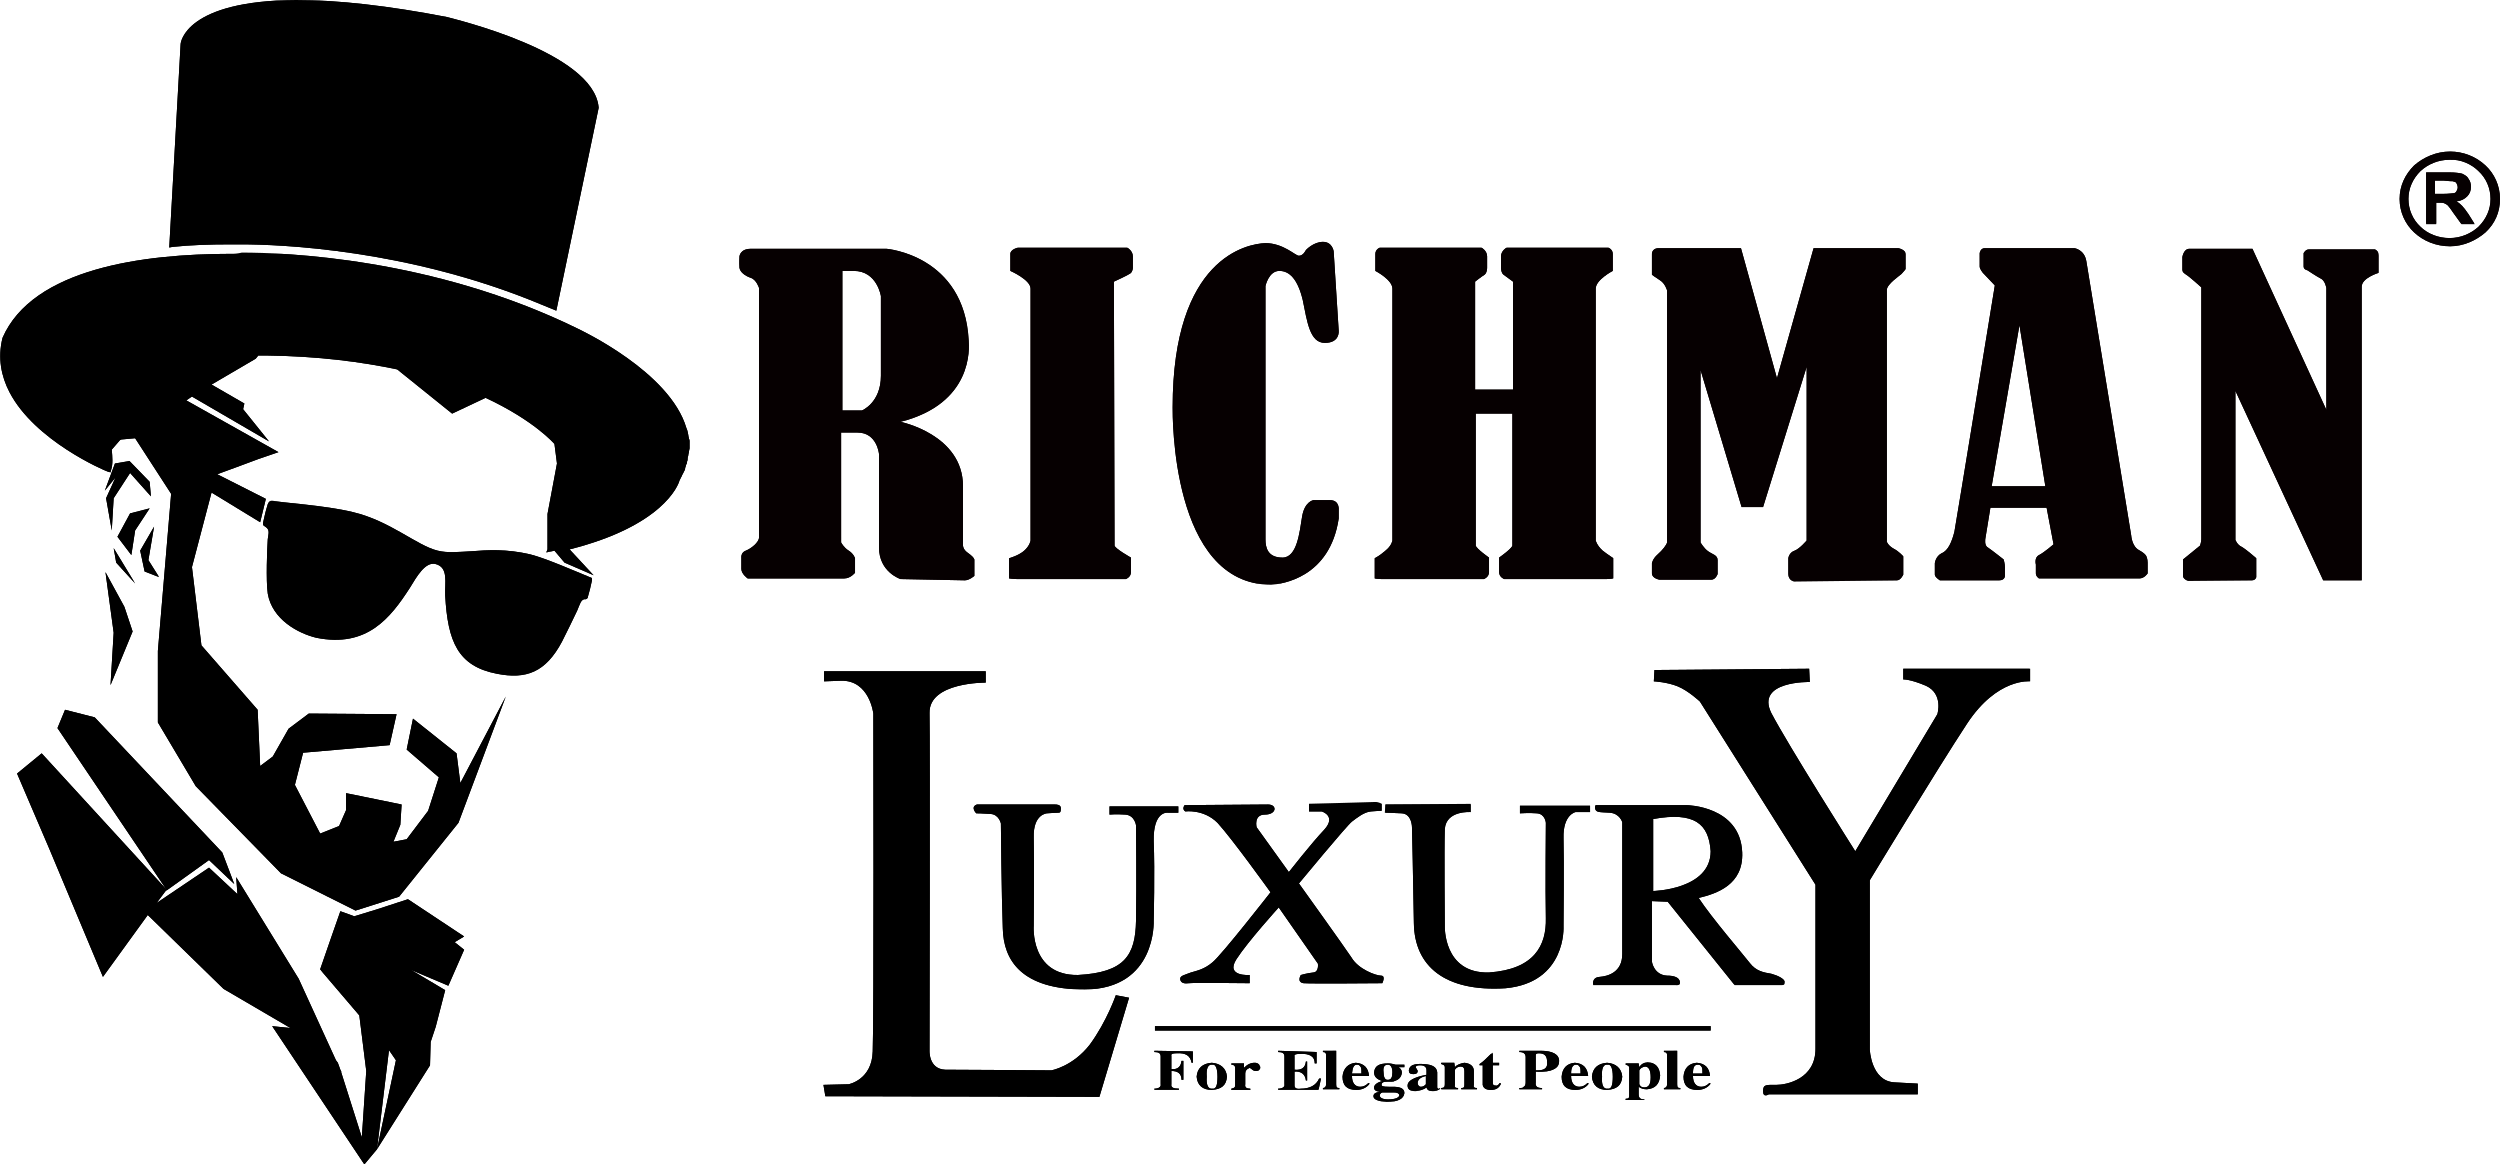 <?xml version="1.0" encoding="utf-8"?>
<!-- Generator: Adobe Illustrator 23.0.5, SVG Export Plug-In . SVG Version: 6.00 Build 0)  -->
<svg version="1.1" id="Layer_1" xmlns="http://www.w3.org/2000/svg" xmlns:xlink="http://www.w3.org/1999/xlink" x="0px" y="0px"
	 width="395.9px" height="184.4px" viewBox="0 0 395.9 184.4" style="enable-background:new 0 0 395.9 184.4;" xml:space="preserve"
	>
<style type="text/css">
	.st0{clip-path:url(#SVGID_26_);}
	.st1{clip-path:url(#SVGID_28_);}
	.st2{clip-path:url(#SVGID_30_);}
	.st3{clip-path:url(#SVGID_32_);}
	.st4{clip-path:url(#SVGID_34_);}
	.st5{clip-path:url(#SVGID_36_);}
	.st6{clip-path:url(#SVGID_38_);}
	.st7{clip-path:url(#SVGID_40_);}
	.st8{clip-path:url(#SVGID_42_);}
	.st9{clip-path:url(#SVGID_44_);}
	.st10{clip-path:url(#SVGID_46_);}
	.st11{clip-path:url(#SVGID_48_);}
	.st12{clip-path:url(#SVGID_50_);}
	.st13{clip-path:url(#SVGID_52_);}
	.st14{clip-path:url(#SVGID_54_);}
	.st15{clip-path:url(#SVGID_56_);}
	.st16{clip-path:url(#SVGID_58_);}
	.st17{clip-path:url(#SVGID_60_);}
	.st18{clip-path:url(#SVGID_62_);}
	.st19{clip-path:url(#SVGID_64_);}
	.st20{clip-path:url(#SVGID_66_);}
	.st21{clip-path:url(#SVGID_68_);}
	.st22{clip-path:url(#SVGID_70_);}
	.st23{fill:#060001;}
	.st24{clip-path:url(#SVGID_72_);fill:#060001;}
	.st25{clip-path:url(#SVGID_74_);fill:#060001;}
	.st26{clip-path:url(#SVGID_76_);fill:#060001;}
	.st27{clip-path:url(#SVGID_78_);fill:#060001;}
	.st28{clip-path:url(#SVGID_80_);fill:#060001;}
	.st29{clip-path:url(#SVGID_82_);fill:#060001;}
	.st30{clip-path:url(#SVGID_84_);fill:#060001;}
	.st31{clip-path:url(#SVGID_86_);fill:#060001;}
	.st32{clip-path:url(#SVGID_88_);fill:#060001;}
	.st33{clip-path:url(#SVGID_90_);}
	.st34{clip-path:url(#SVGID_92_);}
	.st35{clip-path:url(#SVGID_94_);}
	.st36{clip-path:url(#SVGID_96_);}
	.st37{clip-path:url(#SVGID_98_);}
	.st38{clip-path:url(#SVGID_100_);}
	.st39{clip-path:url(#SVGID_102_);}
	.st40{clip-path:url(#SVGID_104_);}
	.st41{clip-path:url(#SVGID_106_);}
</style>
<g>
	<g>
		<g>
			<g>
				<g>
					<g>
						<g>
							<g>
								<path id="SVGID_25_" d="M130.5,106.1v1.8l2.7-0.1c4.5-0.1,5.1,5.2,5.1,5.2s0.1,49.1-0.1,53.5c-0.1,4.5-3.8,5.2-3.8,5.2
									l-4,0.1l0.3,1.8l43.4,0.1l4.7-15.7l-2.1-0.4c0,0-1.4,4.1-4.1,7.8c-2.7,3.5-6.1,4.1-6.1,4.1s-14.1-0.1-16.8-0.1
									c-2.7-0.1-2.5-3.1-2.5-3.1s0.1-48.5,0-53.4s8.9-4.8,8.9-4.8v-1.8H130.5L130.5,106.1z"/>
							</g>
							<g>
								<g>
									<defs>
										<path id="SVGID_1_" d="M130.5,106.1v1.8l2.7-0.1c4.5-0.1,5.1,5.2,5.1,5.2s0.1,49.1-0.1,53.5c-0.1,4.5-3.8,5.2-3.8,5.2
											l-4,0.1l0.3,1.8l43.4,0.1l4.7-15.7l-2.1-0.4c0,0-1.4,4.1-4.1,7.8c-2.7,3.5-6.1,4.1-6.1,4.1s-14.1-0.1-16.8-0.1
											c-2.7-0.1-2.5-3.1-2.5-3.1s0.1-48.5,0-53.4s8.9-4.8,8.9-4.8v-1.8H130.5L130.5,106.1z"/>
									</defs>
									<clipPath id="SVGID_26_">
										<use xlink:href="#SVGID_1_"  style="overflow:visible;"/>
									</clipPath>
									<polygon class="st0" points="98.2,134.4 158.4,81.4 210.9,145.2 150.7,198.1 									"/>
								</g>
							</g>
						</g>
					</g>
				</g>
			</g>
		</g>
		<g>
			<g>
				<g>
					<g>
						<g>
							<g>
								<path id="SVGID_24_" d="M167.1,127.4h-12.4c-1.1,0.4-0.1,1.4-0.1,1.4s1,0,2.3,0.1c1.3,0.1,1.6,1.5,1.6,1.5
									s0.1,11.5,0.3,16.6c0.1,5.1,3,9.7,13,9.7c11.4-0.1,10.9-10.9,10.9-10.9s0.2-7.8,0-12.6c-0.1-4.8,2.2-4.5,2.2-4.5h1.7v-1
									h-10.9v1.3c0,0,1-0.1,2.5,0s1.7,1.7,1.7,1.7s0.1,9.7,0,15.1c-0.1,5.5-1.8,8.2-9.2,8.6c-7.6,0.1-7-7.8-7-7.8s0.1-10.3,0-14
									c-0.1-3.7,2.1-3.8,2.1-3.8s1.4-0.1,1.8-0.1c0.3,0,0.4-0.1,0.4-0.7C168,127.4,167.3,127.4,167.1,127.4L167.1,127.4"/>
							</g>
							<g>
								<g>
									<defs>
										<path id="SVGID_27_" d="M167.1,127.4h-12.4c-1.1,0.4-0.1,1.4-0.1,1.4s1,0,2.3,0.1c1.3,0.1,1.6,1.5,1.6,1.5
											s0.1,11.5,0.3,16.6c0.1,5.1,3,9.7,13,9.7c11.4-0.1,10.9-10.9,10.9-10.9s0.2-7.8,0-12.6c-0.1-4.8,2.2-4.5,2.2-4.5h1.7v-1
											h-10.9v1.3c0,0,1-0.1,2.5,0s1.7,1.7,1.7,1.7s0.1,9.7,0,15.1c-0.1,5.5-1.8,8.2-9.2,8.6c-7.6,0.1-7-7.8-7-7.8s0.1-10.3,0-14
											c-0.1-3.7,2.1-3.8,2.1-3.8s1.4-0.1,1.8-0.1c0.3,0,0.4-0.1,0.4-0.7C168,127.4,167.3,127.4,167.1,127.4L167.1,127.4"/>
									</defs>
									<clipPath id="SVGID_28_">
										<use xlink:href="#SVGID_27_"  style="overflow:visible;"/>
									</clipPath>
									<rect x="153.6" y="127.4" class="st1" width="33" height="29.2"/>
								</g>
							</g>
						</g>
					</g>
				</g>
			</g>
		</g>
		<g>
			<g>
				<g>
					<g>
						<g>
							<g>
								<path id="SVGID_23_" d="M207.3,127.3v1.2h2c0,0,2.4,0.7,0.4,2.9c-2,2.1-5.6,6.7-5.6,6.7L199,131c0,0-0.5-2,1.3-2
									c1.9,0,2-1.6,0.5-1.6c-1.4,0-13.2,0.1-13.2,0.1s-0.5,0.6,0.1,1c0,0,2.9-0.4,5.1,1.8c2.3,2.5,8.4,11,8.4,11s-7.8,10-9.2,11.1
									c-1.3,1.1-2.4,1.3-3.4,1.6c-1,0.4-1.8,0.5-1.7,1.1c0.1,0.6,0.7,0.7,1.4,0.6c0.7-0.1,9.6,0,9.6,0v-1.3c0,0-3.9,0.3-2.1-2.5
									c1.8-2.8,6.7-8.2,6.7-8.2l6.2,8.9c0,0,0.2,1.3-0.7,1.4c-1,0.1-2,0.4-2,0.4s-0.7,1.1,0.4,1.3c1.2,0.1,12.5,0,12.5,0
									s0.6-1.2-0.2-1.2s-3.6-1-4.7-2.9c-1.2-1.8-8.3-11.7-8.3-11.7s7.6-9.2,8.4-9.8c0.8-0.6,1.9-1.5,3-1.6c1-0.1,1.7-0.1,1.7-0.1
									v-1.1c0,0-0.4-0.3-1-0.3L207.3,127.3L207.3,127.3z"/>
							</g>
							<g>
								<g>
									<defs>
										<path id="SVGID_29_" d="M207.3,127.3v1.2h2c0,0,2.4,0.7,0.4,2.9c-2,2.1-5.6,6.7-5.6,6.7L199,131c0,0-0.5-2,1.3-2
											c1.9,0,2-1.6,0.5-1.6c-1.4,0-13.2,0.1-13.2,0.1s-0.5,0.6,0.1,1c0,0,2.9-0.4,5.1,1.8c2.3,2.5,8.4,11,8.4,11
											s-7.8,10-9.2,11.1c-1.3,1.1-2.4,1.3-3.4,1.6c-1,0.4-1.8,0.5-1.7,1.1c0.1,0.6,0.7,0.7,1.4,0.6c0.7-0.1,9.6,0,9.6,0v-1.3
											c0,0-3.9,0.3-2.1-2.5c1.8-2.8,6.7-8.2,6.7-8.2l6.2,8.9c0,0,0.2,1.3-0.7,1.4c-1,0.1-2,0.4-2,0.4s-0.7,1.1,0.4,1.3
											c1.2,0.1,12.5,0,12.5,0s0.6-1.2-0.2-1.2s-3.6-1-4.7-2.9c-1.2-1.8-8.3-11.7-8.3-11.7s7.6-9.2,8.4-9.8
											c0.8-0.6,1.9-1.5,3-1.6c1-0.1,1.7-0.1,1.7-0.1v-1.1c0,0-0.4-0.3-1-0.3L207.3,127.3L207.3,127.3z"/>
									</defs>
									<clipPath id="SVGID_30_">
										<use xlink:href="#SVGID_29_"  style="overflow:visible;"/>
									</clipPath>
									<rect x="186.8" y="127.3" class="st2" width="32.7" height="28.7"/>
								</g>
							</g>
						</g>
					</g>
				</g>
			</g>
		</g>
		<g>
			<g>
				<g>
					<g>
						<g>
							<g>
								<path id="SVGID_22_" d="M219.4,127.4l-0.1,1.3c0,0,1,0,2.7,0.1c1.6,0.1,1.6,2.2,1.6,2.2s0.2,8.4,0.3,15.2
									c0.1,6.8,4.9,10.9,14.5,10.3c9.7-0.9,9.2-9.8,9.2-9.8s0.1-10.3,0-14c-0.1-3.7,1.9-4.1,1.9-4.1h2.3v-1h-11.1v1.2
									c0,0,1.5-0.1,2.7,0c1.3,0.1,1.4,1.5,1.4,1.5s-0.1,10.8,0,15.1s-1.8,8.1-9,8.6c-7.3,0.2-7-7.4-7-7.4s-0.1-12.3,0-15.3
									c0.2-3,4.1-2.7,4.1-2.7v-1.3L219.4,127.4L219.4,127.4L219.4,127.4z"/>
							</g>
							<g>
								<g>
									<defs>
										<path id="SVGID_31_" d="M219.4,127.4l-0.1,1.3c0,0,1,0,2.7,0.1c1.6,0.1,1.6,2.2,1.6,2.2s0.2,8.4,0.3,15.2
											c0.1,6.8,4.9,10.9,14.5,10.3c9.7-0.9,9.2-9.8,9.2-9.8s0.1-10.3,0-14c-0.1-3.7,1.9-4.1,1.9-4.1h2.3v-1h-11.1v1.2
											c0,0,1.5-0.1,2.7,0c1.3,0.1,1.4,1.5,1.4,1.5s-0.1,10.8,0,15.1s-1.8,8.1-9,8.6c-7.3,0.2-7-7.4-7-7.4s-0.1-12.3,0-15.3
											c0.2-3,4.1-2.7,4.1-2.7v-1.3L219.4,127.4L219.4,127.4L219.4,127.4z"/>
									</defs>
									<clipPath id="SVGID_32_">
										<use xlink:href="#SVGID_31_"  style="overflow:visible;"/>
									</clipPath>
									<rect x="219.4" y="127.4" class="st3" width="32.4" height="29.8"/>
								</g>
							</g>
						</g>
					</g>
				</g>
			</g>
		</g>
		<g>
			<g>
				<g>
					<g>
						<g>
							<g>
								<path id="SVGID_21_" d="M261.8,129.7c6.6-1.2,8.8,0.8,9.1,5.1c0,6.1-9.1,6.3-9.1,6.3V129.7z M252.6,128
									c0.1,0.7,0.7,0.6,2.3,0.7c1.6,0.1,2,1.5,2,1.5v20.9c0,2.9-2.3,3.5-3.6,3.6s-1,1.3-1,1.3h13c0,0,0.6,0.1,0.7-0.2
									c0.1-0.3,0.1-1.3-2-1.3c-2.1-0.1-2.4-2.2-2.4-2.2v-9.6l2.5,0.1l10.6,13.2h7.5c0.4,0,0.4-0.2,0.4-0.6c-0.1-0.4-1-0.9-2.1-1.2
									c-1.2-0.2-2.4-0.4-3.4-1.7c-1-1.3-6-7.1-8.1-10.3c2.9-0.7,7.1-2.1,6.9-7.2c-0.3-7.4-8.8-7.5-8.8-7.5h-14.3c0,0-0.1,0-0.1,0
									C252.9,127.4,252.5,127.5,252.6,128"/>
							</g>
							<g>
								<g>
									<defs>
										<path id="SVGID_33_" d="M261.8,129.7c6.6-1.2,8.8,0.8,9.1,5.1c0,6.1-9.1,6.3-9.1,6.3V129.7z M252.6,128
											c0.1,0.7,0.7,0.6,2.3,0.7c1.6,0.1,2,1.5,2,1.5v20.9c0,2.9-2.3,3.5-3.6,3.6s-1,1.3-1,1.3h13c0,0,0.6,0.1,0.7-0.2
											c0.1-0.3,0.1-1.3-2-1.3c-2.1-0.1-2.4-2.2-2.4-2.2v-9.6l2.5,0.1l10.6,13.2h7.5c0.4,0,0.4-0.2,0.4-0.6
											c-0.1-0.4-1-0.9-2.1-1.2c-1.2-0.2-2.4-0.4-3.4-1.7c-1-1.3-6-7.1-8.1-10.3c2.9-0.7,7.1-2.1,6.9-7.2
											c-0.3-7.4-8.8-7.5-8.8-7.5h-14.3c0,0-0.1,0-0.1,0C252.9,127.4,252.5,127.5,252.6,128"/>
									</defs>
									<clipPath id="SVGID_34_">
										<use xlink:href="#SVGID_33_"  style="overflow:visible;"/>
									</clipPath>
									<rect x="251.9" y="127.4" class="st4" width="31" height="28.5"/>
								</g>
							</g>
						</g>
					</g>
				</g>
			</g>
		</g>
		<g>
			<g>
				<g>
					<g>
						<g>
							<g>
								<path id="SVGID_20_" d="M262,106.1l-0.1,1.8c0,0,2.1,0.1,3.8,0.8c1.7,0.7,3.5,2.4,3.5,2.4l18.3,29v26c0,4.8-4.6,5.7-6.2,5.7
									c-1.6,0-2.1-0.1-2.1,1c0,1.1,0.9,0.5,0.9,0.5h23.6v-1.7l-3.7-0.2c-3.7-0.2-3.9-5.2-3.9-5.2v-26.8c0,0,10.6-17.5,15.4-24.8
									c4.8-7.3,10-6.7,10-6.7v-2h-20.1v1.7c0,0,1-0.1,3.6,1c2.8,1.3,1.8,4.5,1.8,4.5l-13,21.7c0,0-10.7-16.9-13.3-21.9
									c-2.5-5.1,6.1-4.9,6.1-4.9l-0.1-2.1L262,106.1z"/>
							</g>
							<g>
								<g>
									<defs>
										<path id="SVGID_35_" d="M262,106.1l-0.1,1.8c0,0,2.1,0.1,3.8,0.8c1.7,0.7,3.5,2.4,3.5,2.4l18.3,29v26
											c0,4.8-4.6,5.7-6.2,5.7c-1.6,0-2.1-0.1-2.1,1c0,1.1,0.9,0.5,0.9,0.5h23.6v-1.7l-3.7-0.2c-3.7-0.2-3.9-5.2-3.9-5.2v-26.8
											c0,0,10.6-17.5,15.4-24.8c4.8-7.3,10-6.7,10-6.7v-2h-20.1v1.7c0,0,1-0.1,3.6,1c2.8,1.3,1.8,4.5,1.8,4.5l-13,21.7
											c0,0-10.7-16.9-13.3-21.9c-2.5-5.1,6.1-4.9,6.1-4.9l-0.1-2.1L262,106.1z"/>
									</defs>
									<clipPath id="SVGID_36_">
										<use xlink:href="#SVGID_35_"  style="overflow:visible;"/>
									</clipPath>
									<rect x="261.8" y="105.9" class="st5" width="59.6" height="68.1"/>
								</g>
							</g>
						</g>
					</g>
				</g>
			</g>
		</g>
		<g>
			<g>
				<g>
					<g>
						<g>
							<g>
								<rect id="SVGID_19_" x="182.9" y="162.5" width="88" height="0.7"/>
							</g>
							<g>
								<g>
									<defs>
										<rect id="SVGID_37_" x="182.9" y="162.5" width="88" height="0.7"/>
									</defs>
									<clipPath id="SVGID_38_">
										<use xlink:href="#SVGID_37_"  style="overflow:visible;"/>
									</clipPath>
									<rect x="182.9" y="162.5" class="st6" width="88" height="0.7"/>
								</g>
							</g>
						</g>
					</g>
				</g>
			</g>
		</g>
		<g>
			<g>
				<g>
					<g>
						<g>
							<g>
								<path id="SVGID_18_" d="M182.8,166.4v0.2c0.7,0,1,0.2,1,0.7v4.4c0.1,0.4-0.3,0.7-1,0.7v0.2h3.9v-0.2c-0.9,0-1.3-0.2-1.2-0.7
									v-2.1c1,0,1.6,0.4,1.6,1.4h0.3v-3h-0.3c-0.1,1-0.7,1.4-1.6,1.3v-2.1c-0.1-0.3,0.2-0.4,0.8-0.4c1.5-0.1,2.2,0.4,2.4,1.5h0.2
									v-1.8L182.8,166.4L182.8,166.4z"/>
							</g>
							<g>
								<g>
									<defs>
										<path id="SVGID_39_" d="M182.8,166.4v0.2c0.7,0,1,0.2,1,0.7v4.4c0.1,0.4-0.3,0.7-1,0.7v0.2h3.9v-0.2
											c-0.9,0-1.3-0.2-1.2-0.7v-2.1c1,0,1.6,0.4,1.6,1.4h0.3v-3h-0.3c-0.1,1-0.7,1.4-1.6,1.3v-2.1c-0.1-0.3,0.2-0.4,0.8-0.4
											c1.5-0.1,2.2,0.4,2.4,1.5h0.2v-1.8L182.8,166.4L182.8,166.4z"/>
									</defs>
									<clipPath id="SVGID_40_">
										<use xlink:href="#SVGID_39_"  style="overflow:visible;"/>
									</clipPath>
									<rect x="182.8" y="166.4" class="st7" width="6.1" height="6.1"/>
								</g>
							</g>
						</g>
					</g>
				</g>
			</g>
		</g>
		<g>
			<g>
				<g>
					<g>
						<g>
							<g>
								<path id="SVGID_17_" d="M192.8,170.5c0,1.3-0.2,2-0.8,1.9c-0.7,0.1-1-0.6-0.9-1.9c-0.1-1.3,0.2-2,0.9-1.9
									C192.5,168.5,192.8,169.2,192.8,170.5 M189.5,170.5c0.1,1.4,1,2.1,2.4,2.1c1.5-0.1,2.3-0.7,2.4-2.1c-0.1-1.3-1-2.1-2.4-2.2
									C190.4,168.4,189.6,169.2,189.5,170.5"/>
							</g>
							<g>
								<g>
									<defs>
										<path id="SVGID_41_" d="M192.8,170.5c0,1.3-0.2,2-0.8,1.9c-0.7,0.1-1-0.6-0.9-1.9c-0.1-1.3,0.2-2,0.9-1.9
											C192.5,168.5,192.8,169.2,192.8,170.5 M189.5,170.5c0.1,1.4,1,2.1,2.4,2.1c1.5-0.1,2.3-0.7,2.4-2.1
											c-0.1-1.3-1-2.1-2.4-2.2C190.4,168.4,189.6,169.2,189.5,170.5"/>
									</defs>
									<clipPath id="SVGID_42_">
										<use xlink:href="#SVGID_41_"  style="overflow:visible;"/>
									</clipPath>
									<rect x="189.5" y="168.3" class="st8" width="5" height="4.4"/>
								</g>
							</g>
						</g>
					</g>
				</g>
			</g>
		</g>
		<g>
			<g>
				<g>
					<g>
						<g>
							<g>
								<path id="SVGID_16_" d="M197,169.1v-0.7H195v0.2c0.4,0,0.6,0.2,0.6,0.5v2.7c0,0.4-0.1,0.5-0.6,0.6v0.2h3v-0.2
									c-0.6,0-0.9-0.2-0.8-0.7v-1.7c0-0.4,0.2-0.7,0.7-0.9c0.1,0,0.1,0.1,0.3,0.2c0.2,0.2,0.4,0.3,0.7,0.3c0.4,0,0.7-0.2,0.7-0.6
									c-0.1-0.4-0.4-0.7-0.9-0.7C198,168.3,197.5,168.6,197,169.1"/>
							</g>
							<g>
								<g>
									<defs>
										<path id="SVGID_43_" d="M197,169.1v-0.7H195v0.2c0.4,0,0.6,0.2,0.6,0.5v2.7c0,0.4-0.1,0.5-0.6,0.6v0.2h3v-0.2
											c-0.6,0-0.9-0.2-0.8-0.7v-1.7c0-0.4,0.2-0.7,0.7-0.9c0.1,0,0.1,0.1,0.3,0.2c0.2,0.2,0.4,0.3,0.7,0.3
											c0.4,0,0.7-0.2,0.7-0.6c-0.1-0.4-0.4-0.7-0.9-0.7C198,168.3,197.5,168.6,197,169.1"/>
									</defs>
									<clipPath id="SVGID_44_">
										<use xlink:href="#SVGID_43_"  style="overflow:visible;"/>
									</clipPath>
									<rect x="195" y="168.3" class="st9" width="4.4" height="4.3"/>
								</g>
							</g>
						</g>
					</g>
				</g>
			</g>
		</g>
		<g>
			<g>
				<g>
					<g>
						<g>
							<g>
								<path id="SVGID_15_" d="M202.4,166.4v0.2c0.7,0,1,0.2,1,0.7v4.4c0.1,0.4-0.3,0.7-1,0.7v0.2h6.4l0.4-1.8h-0.3
									c-0.5,1.1-1.5,1.6-2.9,1.6c-0.7,0.1-1-0.1-1-0.5v-2.2c1-0.1,1.7,0.4,1.8,1.4h0.2v-3h-0.2c-0.1,1-0.7,1.4-1.8,1.3v-2.1
									c-0.1-0.3,0.2-0.4,0.8-0.4c1.6-0.1,2.4,0.4,2.4,1.5h0.3v-1.8L202.4,166.4L202.4,166.4z"/>
							</g>
							<g>
								<g>
									<defs>
										<path id="SVGID_45_" d="M202.4,166.4v0.2c0.7,0,1,0.2,1,0.7v4.4c0.1,0.4-0.3,0.7-1,0.7v0.2h6.4l0.4-1.8h-0.3
											c-0.5,1.1-1.5,1.6-2.9,1.6c-0.7,0.1-1-0.1-1-0.5v-2.2c1-0.1,1.7,0.4,1.8,1.4h0.2v-3h-0.2c-0.1,1-0.7,1.4-1.8,1.3v-2.1
											c-0.1-0.3,0.2-0.4,0.8-0.4c1.6-0.1,2.4,0.4,2.4,1.5h0.3v-1.8L202.4,166.4L202.4,166.4z"/>
									</defs>
									<clipPath id="SVGID_46_">
										<use xlink:href="#SVGID_45_"  style="overflow:visible;"/>
									</clipPath>
									<rect x="202.4" y="166.4" class="st10" width="6.8" height="6.1"/>
								</g>
							</g>
						</g>
					</g>
				</g>
			</g>
		</g>
		<g>
			<g>
				<g>
					<g>
						<g>
							<g>
								<path id="SVGID_14_" d="M209.5,166.4v0.2c0.4,0,0.5,0.2,0.5,0.5v4.6c0,0.4-0.2,0.6-0.5,0.6v0.2h2.6v-0.2
									c-0.4,0-0.5-0.1-0.5-0.6v-5.3H209.5z"/>
							</g>
							<g>
								<g>
									<defs>
										<path id="SVGID_47_" d="M209.5,166.4v0.2c0.4,0,0.5,0.2,0.5,0.5v4.6c0,0.4-0.2,0.6-0.5,0.6v0.2h2.6v-0.2
											c-0.4,0-0.5-0.1-0.5-0.6v-5.3H209.5z"/>
									</defs>
									<clipPath id="SVGID_48_">
										<use xlink:href="#SVGID_47_"  style="overflow:visible;"/>
									</clipPath>
									<rect x="209.5" y="166.4" class="st11" width="2.6" height="6.1"/>
								</g>
							</g>
						</g>
					</g>
				</g>
			</g>
		</g>
		<g>
			<g>
				<g>
					<g>
						<g>
							<g>
								<path id="SVGID_13_" d="M214.9,168.6c0.3,0,0.4,0.1,0.6,0.4c0.1,0.2,0.1,0.5,0.1,1h-1.5C214.2,169,214.4,168.6,214.9,168.6
									 M212.6,170.5c0,1.4,0.7,2.1,2.2,2.1c0.8,0,1.6-0.3,2.1-1l-0.2-0.1c-0.4,0.4-0.8,0.6-1.3,0.6c-0.8,0-1.3-0.6-1.3-1.7h2.7
									c-0.1-1.3-0.8-2-2.1-2.1C213.5,168.4,212.7,169.2,212.6,170.5"/>
							</g>
							<g>
								<g>
									<defs>
										<path id="SVGID_49_" d="M214.9,168.6c0.3,0,0.4,0.1,0.6,0.4c0.1,0.2,0.1,0.5,0.1,1h-1.5
											C214.2,169,214.4,168.6,214.9,168.6 M212.6,170.5c0,1.4,0.7,2.1,2.2,2.1c0.8,0,1.6-0.3,2.1-1l-0.2-0.1
											c-0.4,0.4-0.8,0.6-1.3,0.6c-0.8,0-1.3-0.6-1.3-1.7h2.7c-0.1-1.3-0.8-2-2.1-2.1C213.5,168.4,212.7,169.2,212.6,170.5"/>
									</defs>
									<clipPath id="SVGID_50_">
										<use xlink:href="#SVGID_49_"  style="overflow:visible;"/>
									</clipPath>
									<rect x="212.6" y="168.3" class="st12" width="4.4" height="4.4"/>
								</g>
							</g>
						</g>
					</g>
				</g>
			</g>
		</g>
		<g>
			<g>
				<g>
					<g>
						<g>
							<g>
								<path id="SVGID_12_" d="M218.5,173.5c0-0.2,0.1-0.4,0.4-0.5h1.8c0.5,0,0.8,0.1,0.9,0.4c0,0.4-0.6,0.7-1.8,0.7
									C218.9,174.1,218.5,173.8,218.5,173.5 M219.1,169.8c-0.1-0.8,0.1-1.2,0.7-1.2c0.4,0,0.7,0.4,0.7,1.2c0,0.8-0.2,1.2-0.7,1.2
									h-0.1C219.3,171,219.1,170.5,219.1,169.8 M217.6,169.8c0,0.7,0.4,1.1,1.3,1.4c-0.8,0.2-1.3,0.6-1.3,1c0,0.4,0.2,0.6,0.9,0.7
									c-0.7,0.1-1,0.3-1,0.7c0,0.5,0.7,0.8,2.1,0.9c1.8,0,2.7-0.5,2.8-1.4c0-0.7-0.6-1-1.8-1h-0.7c-0.9,0-1.2-0.1-1.1-0.4
									c0-0.2,0.2-0.4,0.7-0.4c0.8,0,1.3,0,1.3-0.1c0.7-0.2,1.1-0.6,1.2-1.3c0-0.3-0.1-0.6-0.4-0.8l-0.1-0.1h0.9v-0.4h-1.4
									c-0.4-0.1-0.7-0.2-1.2-0.2C218.4,168.4,217.7,168.8,217.6,169.8"/>
							</g>
							<g>
								<g>
									<defs>
										<path id="SVGID_51_" d="M218.5,173.5c0-0.2,0.1-0.4,0.4-0.5h1.8c0.5,0,0.8,0.1,0.9,0.4c0,0.4-0.6,0.7-1.8,0.7
											C218.9,174.1,218.5,173.8,218.5,173.5 M219.1,169.8c-0.1-0.8,0.1-1.2,0.7-1.2c0.4,0,0.7,0.4,0.7,1.2
											c0,0.8-0.2,1.2-0.7,1.2h-0.1C219.3,171,219.1,170.5,219.1,169.8 M217.6,169.8c0,0.7,0.4,1.1,1.3,1.4
											c-0.8,0.2-1.3,0.6-1.3,1c0,0.4,0.2,0.6,0.9,0.7c-0.7,0.1-1,0.3-1,0.7c0,0.5,0.7,0.8,2.1,0.9c1.8,0,2.7-0.5,2.8-1.4
											c0-0.7-0.6-1-1.8-1h-0.7c-0.9,0-1.2-0.1-1.1-0.4c0-0.2,0.2-0.4,0.7-0.4c0.8,0,1.3,0,1.3-0.1c0.7-0.2,1.1-0.6,1.2-1.3
											c0-0.3-0.1-0.6-0.4-0.8l-0.1-0.1h0.9v-0.4h-1.4c-0.4-0.1-0.7-0.2-1.2-0.2C218.4,168.4,217.7,168.8,217.6,169.8"/>
									</defs>
									<clipPath id="SVGID_52_">
										<use xlink:href="#SVGID_51_"  style="overflow:visible;"/>
									</clipPath>
									<rect x="217.5" y="168.3" class="st13" width="5" height="6.1"/>
								</g>
							</g>
						</g>
					</g>
				</g>
			</g>
		</g>
		<g>
			<g>
				<g>
					<g>
						<g>
							<g>
								<path id="SVGID_11_" d="M224.5,171.5c0-0.5,0.4-0.9,1.3-1.1v1.3l-0.1,0.1c-0.2,0.2-0.4,0.3-0.7,0.3
									C224.7,172.1,224.5,171.8,224.5,171.5 M223.1,169.5c0,0.4,0.2,0.6,0.7,0.6c0.4,0,0.7-0.1,0.7-0.5c0-0.1-0.1-0.2-0.2-0.4
									c-0.1-0.1-0.1-0.1-0.1-0.2c0-0.2,0.2-0.3,0.7-0.3c0.7,0,1,0.3,1,0.8v0.7c-2.1,0.4-3,1-3,1.7c0,0.6,0.4,0.9,1.3,0.9
									c0.6-0.1,1.2-0.2,1.7-0.6c0.1,0.4,0.4,0.6,1,0.6c0.4,0,0.8-0.1,1.2-0.4l-0.1-0.1l-0.1,0.1c-0.1,0.1-0.1,0.1-0.1,0
									c-0.1,0-0.2-0.1-0.2-0.2v-2.4c-0.1-0.8-0.7-1.2-2.1-1.3C223.9,168.4,223.2,168.7,223.1,169.5"/>
							</g>
							<g>
								<g>
									<defs>
										<path id="SVGID_53_" d="M224.5,171.5c0-0.5,0.4-0.9,1.3-1.1v1.3l-0.1,0.1c-0.2,0.2-0.4,0.3-0.7,0.3
											C224.7,172.1,224.5,171.8,224.5,171.5 M223.1,169.5c0,0.4,0.2,0.6,0.7,0.6c0.4,0,0.7-0.1,0.7-0.5c0-0.1-0.1-0.2-0.2-0.4
											c-0.1-0.1-0.1-0.1-0.1-0.2c0-0.2,0.2-0.3,0.7-0.3c0.7,0,1,0.3,1,0.8v0.7c-2.1,0.4-3,1-3,1.7c0,0.6,0.4,0.9,1.3,0.9
											c0.6-0.1,1.2-0.2,1.7-0.6c0.1,0.4,0.4,0.6,1,0.6c0.4,0,0.8-0.1,1.2-0.4l-0.1-0.1l-0.1,0.1c-0.1,0.1-0.1,0.1-0.1,0
											c-0.1,0-0.2-0.1-0.2-0.2v-2.4c-0.1-0.8-0.7-1.2-2.1-1.3C223.9,168.4,223.2,168.7,223.1,169.5"/>
									</defs>
									<clipPath id="SVGID_54_">
										<use xlink:href="#SVGID_53_"  style="overflow:visible;"/>
									</clipPath>
									<rect x="222.8" y="168.3" class="st14" width="5.2" height="4.4"/>
								</g>
							</g>
						</g>
					</g>
				</g>
			</g>
		</g>
		<g>
			<g>
				<g>
					<g>
						<g>
							<g>
								<path id="SVGID_10_" d="M230.4,169L230.4,169l-0.1-0.7h-2.1v0.2c0.4,0.1,0.6,0.2,0.6,0.5v2.7c0,0.4-0.1,0.6-0.6,0.6v0.2h2.7
									v-0.2c-0.4,0-0.6-0.1-0.5-0.5v-2.4c0.2-0.3,0.5-0.5,0.9-0.5s0.6,0.2,0.6,0.7v2.2c0,0.4-0.1,0.5-0.5,0.5v0.2h2.5v-0.2
									c-0.4,0-0.6-0.1-0.5-0.5v-2.2c0-0.7-0.5-1.2-1.5-1.3C231.3,168.4,230.7,168.6,230.4,169"/>
							</g>
							<g>
								<g>
									<defs>
										<path id="SVGID_55_" d="M230.4,169L230.4,169l-0.1-0.7h-2.1v0.2c0.4,0.1,0.6,0.2,0.6,0.5v2.7c0,0.4-0.1,0.6-0.6,0.6v0.2
											h2.7v-0.2c-0.4,0-0.6-0.1-0.5-0.5v-2.4c0.2-0.3,0.5-0.5,0.9-0.5s0.6,0.2,0.6,0.7v2.2c0,0.4-0.1,0.5-0.5,0.5v0.2h2.5v-0.2
											c-0.4,0-0.6-0.1-0.5-0.5v-2.2c0-0.7-0.5-1.2-1.5-1.3C231.3,168.4,230.7,168.6,230.4,169"/>
									</defs>
									<clipPath id="SVGID_56_">
										<use xlink:href="#SVGID_55_"  style="overflow:visible;"/>
									</clipPath>
									<rect x="228.3" y="168.3" class="st15" width="5.6" height="4.3"/>
								</g>
							</g>
						</g>
					</g>
				</g>
			</g>
		</g>
		<g>
			<g>
				<g>
					<g>
						<g>
							<g>
								<path id="SVGID_9_" d="M236.1,166.9c-0.7,0.7-1.3,1.3-1.8,1.6v0.2h0.5v3v0.1c0.1,0.5,0.5,0.8,1.3,0.8s1.3-0.3,1.6-1
									l-0.2-0.1c-0.2,0.3-0.4,0.5-0.7,0.4c-0.3,0-0.4-0.1-0.4-0.5v-2.7h1v-0.4h-1v-1.6L236.1,166.9L236.1,166.9L236.1,166.9z"/>
							</g>
							<g>
								<g>
									<defs>
										<path id="SVGID_57_" d="M236.1,166.9c-0.7,0.7-1.3,1.3-1.8,1.6v0.2h0.5v3v0.1c0.1,0.5,0.5,0.8,1.3,0.8s1.3-0.3,1.6-1
											l-0.2-0.1c-0.2,0.3-0.4,0.5-0.7,0.4c-0.3,0-0.4-0.1-0.4-0.5v-2.7h1v-0.4h-1v-1.6L236.1,166.9L236.1,166.9L236.1,166.9z"/>
									</defs>
									<clipPath id="SVGID_58_">
										<use xlink:href="#SVGID_57_"  style="overflow:visible;"/>
									</clipPath>
									<rect x="234.3" y="166.9" class="st16" width="3.4" height="5.7"/>
								</g>
							</g>
						</g>
					</g>
				</g>
			</g>
		</g>
		<g>
			<g>
				<g>
					<g>
						<g>
							<g>
								<path id="SVGID_8_" d="M243.2,169.5v-2.4c0-0.2,0.1-0.3,0.5-0.3c0.9,0,1.3,0.4,1.3,1.4c0.1,0.9-0.4,1.3-1.5,1.3
									C243.5,169.5,243.4,169.5,243.2,169.5 M240.6,166.4v0.2c0.7,0,1,0.3,1,0.8v4c0,0.4-0.1,0.6-0.3,0.7l-0.1,0.1
									c-0.1,0.1-0.3,0.1-0.6,0.1v0.2h3.6v-0.2c-0.7,0-1.1-0.2-1-0.9v-1.7c1.4,0.1,2.3-0.1,2.7-0.3c0.7-0.3,1-0.7,1-1.4
									c0-1-1-1.6-2.9-1.6H240.6L240.6,166.4z"/>
							</g>
							<g>
								<g>
									<defs>
										<path id="SVGID_59_" d="M243.2,169.5v-2.4c0-0.2,0.1-0.3,0.5-0.3c0.9,0,1.3,0.4,1.3,1.4c0.1,0.9-0.4,1.3-1.5,1.3
											C243.5,169.5,243.4,169.5,243.2,169.5 M240.6,166.4v0.2c0.7,0,1,0.3,1,0.8v4c0,0.4-0.1,0.6-0.3,0.7l-0.1,0.1
											c-0.1,0.1-0.3,0.1-0.6,0.1v0.2h3.6v-0.2c-0.7,0-1.1-0.2-1-0.9v-1.7c1.4,0.1,2.3-0.1,2.7-0.3c0.7-0.3,1-0.7,1-1.4
											c0-1-1-1.6-2.9-1.6H240.6L240.6,166.4z"/>
									</defs>
									<clipPath id="SVGID_60_">
										<use xlink:href="#SVGID_59_"  style="overflow:visible;"/>
									</clipPath>
									<rect x="240.6" y="166.4" class="st17" width="6.4" height="6.1"/>
								</g>
							</g>
						</g>
					</g>
				</g>
			</g>
		</g>
		<g>
			<g>
				<g>
					<g>
						<g>
							<g>
								<path id="SVGID_7_" d="M249.6,168.6c0.3,0,0.4,0.1,0.6,0.4c0.1,0.2,0.1,0.5,0.1,1h-1.5C248.8,169,249.1,168.6,249.6,168.6
									 M247.3,170.5c0,1.4,0.7,2.1,2.2,2.1c0.8,0,1.6-0.3,2.1-1l-0.2-0.1c-0.4,0.4-0.8,0.6-1.3,0.6c-0.8,0-1.3-0.6-1.3-1.7h2.7
									c-0.1-1.3-0.8-2-2.1-2.1C248.1,168.4,247.4,169.2,247.3,170.5"/>
							</g>
							<g>
								<g>
									<defs>
										<path id="SVGID_61_" d="M249.6,168.6c0.3,0,0.4,0.1,0.6,0.4c0.1,0.2,0.1,0.5,0.1,1h-1.5
											C248.8,169,249.1,168.6,249.6,168.6 M247.3,170.5c0,1.4,0.7,2.1,2.2,2.1c0.8,0,1.6-0.3,2.1-1l-0.2-0.1
											c-0.4,0.4-0.8,0.6-1.3,0.6c-0.8,0-1.3-0.6-1.3-1.7h2.7c-0.1-1.3-0.8-2-2.1-2.1C248.1,168.4,247.4,169.2,247.3,170.5"/>
									</defs>
									<clipPath id="SVGID_62_">
										<use xlink:href="#SVGID_61_"  style="overflow:visible;"/>
									</clipPath>
									<rect x="247.3" y="168.3" class="st18" width="4.4" height="4.4"/>
								</g>
							</g>
						</g>
					</g>
				</g>
			</g>
		</g>
		<g>
			<g>
				<g>
					<g>
						<g>
							<g>
								<path id="SVGID_6_" d="M255.4,170.5c0,1.3-0.2,2-0.8,1.9c-0.7,0.1-1-0.6-0.9-1.9c-0.1-1.3,0.2-2,0.9-1.9
									C255.1,168.5,255.4,169.2,255.4,170.5 M252.1,170.5c0.1,1.4,1,2.1,2.4,2.1c1.5-0.1,2.3-0.7,2.4-2.1c-0.1-1.3-1-2.1-2.4-2.2
									C253,168.4,252.2,169.2,252.1,170.5"/>
							</g>
							<g>
								<g>
									<defs>
										<path id="SVGID_63_" d="M255.4,170.5c0,1.3-0.2,2-0.8,1.9c-0.7,0.1-1-0.6-0.9-1.9c-0.1-1.3,0.2-2,0.9-1.9
											C255.1,168.5,255.4,169.2,255.4,170.5 M252.1,170.5c0.1,1.4,1,2.1,2.4,2.1c1.5-0.1,2.3-0.7,2.4-2.1
											c-0.1-1.3-1-2.1-2.4-2.2C253,168.4,252.2,169.2,252.1,170.5"/>
									</defs>
									<clipPath id="SVGID_64_">
										<use xlink:href="#SVGID_63_"  style="overflow:visible;"/>
									</clipPath>
									<rect x="252.1" y="168.3" class="st19" width="5" height="4.4"/>
								</g>
							</g>
						</g>
					</g>
				</g>
			</g>
		</g>
		<g>
			<g>
				<g>
					<g>
						<g>
							<g>
								<path id="SVGID_5_" d="M259.6,171.7v-2.2c0.2-0.4,0.5-0.5,0.9-0.6c0.6,0,0.9,0.6,0.9,1.7s-0.3,1.6-1,1.6
									C260,172.2,259.8,172.1,259.6,171.7 M259.6,169L259.6,169l-0.1-0.6h-2.1v0.2c0.4,0.1,0.6,0.2,0.6,0.5v4.4
									c0,0.4-0.1,0.5-0.6,0.5v0.2h3v-0.1c-0.6,0-0.9-0.2-0.9-0.8v-1.2c0.4,0.3,0.8,0.4,1.3,0.4c1.3-0.1,2-0.8,2.1-2.2
									c-0.1-1.3-0.7-2-2-2.1C260.3,168.3,259.9,168.5,259.6,169"/>
							</g>
							<g>
								<g>
									<defs>
										<path id="SVGID_65_" d="M259.6,171.7v-2.2c0.2-0.4,0.5-0.5,0.9-0.6c0.6,0,0.9,0.6,0.9,1.7s-0.3,1.6-1,1.6
											C260,172.2,259.8,172.1,259.6,171.7 M259.6,169L259.6,169l-0.1-0.6h-2.1v0.2c0.4,0.1,0.6,0.2,0.6,0.5v4.4
											c0,0.4-0.1,0.5-0.6,0.5v0.2h3v-0.1c-0.6,0-0.9-0.2-0.9-0.8v-1.2c0.4,0.3,0.8,0.4,1.3,0.4c1.3-0.1,2-0.8,2.1-2.2
											c-0.1-1.3-0.7-2-2-2.1C260.3,168.3,259.9,168.5,259.6,169"/>
									</defs>
									<clipPath id="SVGID_66_">
										<use xlink:href="#SVGID_65_"  style="overflow:visible;"/>
									</clipPath>
									<rect x="257.5" y="168.3" class="st20" width="5.5" height="6.1"/>
								</g>
							</g>
						</g>
					</g>
				</g>
			</g>
		</g>
		<g>
			<g>
				<g>
					<g>
						<g>
							<g>
								<path id="SVGID_4_" d="M263.5,166.4v0.2c0.4,0,0.5,0.2,0.5,0.5v4.6c0,0.4-0.2,0.6-0.5,0.6v0.2h2.6v-0.2
									c-0.4,0-0.5-0.1-0.5-0.6v-5.3H263.5z"/>
							</g>
							<g>
								<g>
									<defs>
										<path id="SVGID_67_" d="M263.5,166.4v0.2c0.4,0,0.5,0.2,0.5,0.5v4.6c0,0.4-0.2,0.6-0.5,0.6v0.2h2.6v-0.2
											c-0.4,0-0.5-0.1-0.5-0.6v-5.3H263.5z"/>
									</defs>
									<clipPath id="SVGID_68_">
										<use xlink:href="#SVGID_67_"  style="overflow:visible;"/>
									</clipPath>
									<rect x="263.5" y="166.4" class="st21" width="2.6" height="6.1"/>
								</g>
							</g>
						</g>
					</g>
				</g>
			</g>
		</g>
		<g>
			<g>
				<g>
					<g>
						<g>
							<g>
								<path id="SVGID_3_" d="M268.9,168.6c0.3,0,0.4,0.1,0.6,0.4c0.1,0.2,0.1,0.5,0.1,1h-1.5C268.1,169,268.3,168.6,268.9,168.6
									 M266.6,170.5c0,1.4,0.7,2.1,2.2,2.1c0.8,0,1.6-0.3,2.1-1l-0.2-0.1c-0.4,0.4-0.8,0.6-1.3,0.6c-0.8,0-1.3-0.6-1.3-1.7h2.7
									c-0.1-1.3-0.8-2-2.1-2.1C267.4,168.4,266.7,169.2,266.6,170.5"/>
							</g>
							<g>
								<g>
									<defs>
										<path id="SVGID_69_" d="M268.9,168.6c0.3,0,0.4,0.1,0.6,0.4c0.1,0.2,0.1,0.5,0.1,1h-1.5
											C268.1,169,268.3,168.6,268.9,168.6 M266.6,170.5c0,1.4,0.7,2.1,2.2,2.1c0.8,0,1.6-0.3,2.1-1l-0.2-0.1
											c-0.4,0.4-0.8,0.6-1.3,0.6c-0.8,0-1.3-0.6-1.3-1.7h2.7c-0.1-1.3-0.8-2-2.1-2.1C267.4,168.4,266.7,169.2,266.6,170.5"/>
									</defs>
									<clipPath id="SVGID_70_">
										<use xlink:href="#SVGID_69_"  style="overflow:visible;"/>
									</clipPath>
									<rect x="266.6" y="168.3" class="st22" width="4.4" height="4.4"/>
								</g>
							</g>
						</g>
					</g>
				</g>
			</g>
		</g>
	</g>
	<g>
		<g>
			<path id="SVGID_00000116234166872954772620000015351937650294902684_" class="st23" d="M356.6,91.9c0.6,0,0.7-0.5,0.7-0.5v-3
				c0,0-1.6-1.4-2.3-1.8c-0.7-0.3-1-1.1-1-1.1V61.9l13.9,30h6.1V45.4c0-1.4,2.7-2.2,2.7-2.2v-0.4v-2.3c0-0.8-0.6-1-0.6-1h-10.5
				c-0.5,0-0.8,0.6-0.8,0.6v2.1c0,0.5,0.6,0.6,0.6,0.6s1.5,1,2.1,1.3c0.7,0.3,0.9,1.5,0.9,1.5v19.3l-11.7-25.5h-10
				c-0.9,0-1.1,1.3-1.1,1.3v2c0,0.4,0.2,0.5,0.6,0.8c0.4,0.2,2.4,2,2.4,2v39.9c0,0.4-0.2,1-0.2,1l-2.7,2.2v2.6
				c0,0.5,0.8,0.8,0.8,0.8L356.6,91.9L356.6,91.9z"/>
		</g>
		<g>
			<g>
				<g>
					<g>
						<defs>
							<path id="SVGID_71_" d="M356.6,91.9c0.6,0,0.7-0.5,0.7-0.5v-3c0,0-1.6-1.4-2.3-1.8c-0.7-0.3-1-1.1-1-1.1V61.9l13.9,30h6.1
								V45.4c0-1.4,2.7-2.2,2.7-2.2v-0.4v-2.3c0-0.8-0.6-1-0.6-1h-10.5c-0.5,0-0.8,0.6-0.8,0.6v2.1c0,0.5,0.6,0.6,0.6,0.6
								s1.5,1,2.1,1.3c0.7,0.3,0.9,1.5,0.9,1.5v19.3l-11.7-25.5h-10c-0.9,0-1.1,1.3-1.1,1.3v2c0,0.4,0.2,0.5,0.6,0.8
								c0.4,0.2,2.4,2,2.4,2v39.9c0,0.4-0.2,1-0.2,1l-2.7,2.2v2.6c0,0.5,0.8,0.8,0.8,0.8L356.6,91.9L356.6,91.9z"/>
						</defs>
						<clipPath id="SVGID_72_">
							<use xlink:href="#SVGID_71_"  style="overflow:visible;"/>
						</clipPath>
						<rect x="345.5" y="39.4" class="st24" width="31.1" height="52.5"/>
					</g>
				</g>
			</g>
		</g>
	</g>
	<g>
		<g>
			<path id="SVGID_00000076591927829029577580000000159641905715440519_" class="st23" d="M323.9,77h-8.5l4.4-25.5L323.9,77z
				 M316.6,91.9c0.9,0,0.9-0.7,0.9-0.7v-1.4c0-0.5-0.2-1.2-0.2-1.2s-1.9-1.5-2.5-1.9c-0.6-0.3-0.4-1.4-0.4-1.4l0.8-4.9h8.9l1.1,5.8
				c0,0-1.5,1.3-2.3,1.7c-0.8,0.4-0.5,1.5-0.5,1.5v1.4c0,0.5,0.5,0.8,0.5,0.8h15.9c0.8,0,1.3-0.8,1.3-0.8v-1.7c0-0.6-0.2-1-0.2-1
				s-0.1-0.4-1.2-1c-1.1-0.6-1.2-2.3-1.2-2.3s-6.8-41.6-7.1-43.4c-0.3-1.9-1.9-2.1-1.9-2.1h-14.2c-0.7,0-0.8,0.8-0.8,0.8v2.1
				c0,0.4,0.5,1,0.5,1l1.9,2c0,0-6.1,37.4-6.4,39c-0.4,1.6-1,3-2,3.4c-1,0.5-1.1,1.6-1.1,1.6V91c0,0.4,0.8,0.9,0.8,0.9L316.6,91.9
				L316.6,91.9z"/>
		</g>
		<g>
			<g>
				<g>
					<g>
						<defs>
							<path id="SVGID_73_" d="M323.9,77h-8.5l4.4-25.5L323.9,77z M316.6,91.9c0.9,0,0.9-0.7,0.9-0.7v-1.4c0-0.5-0.2-1.2-0.2-1.2
								s-1.9-1.5-2.5-1.9c-0.6-0.3-0.4-1.4-0.4-1.4l0.8-4.9h8.9l1.1,5.8c0,0-1.5,1.3-2.3,1.7c-0.8,0.4-0.5,1.5-0.5,1.5v1.4
								c0,0.5,0.5,0.8,0.5,0.8h15.9c0.8,0,1.3-0.8,1.3-0.8v-1.7c0-0.6-0.2-1-0.2-1s-0.1-0.4-1.2-1c-1.1-0.6-1.2-2.3-1.2-2.3
								s-6.8-41.6-7.1-43.4c-0.3-1.9-1.9-2.1-1.9-2.1h-14.2c-0.7,0-0.8,0.8-0.8,0.8v2.1c0,0.4,0.5,1,0.5,1l1.9,2
								c0,0-6.1,37.4-6.4,39c-0.4,1.6-1,3-2,3.4c-1,0.5-1.1,1.6-1.1,1.6V91c0,0.4,0.8,0.9,0.8,0.9L316.6,91.9L316.6,91.9z"/>
						</defs>
						<clipPath id="SVGID_74_">
							<use xlink:href="#SVGID_73_"  style="overflow:visible;"/>
						</clipPath>
						<rect x="306.4" y="39.3" class="st25" width="33.7" height="52.6"/>
					</g>
				</g>
			</g>
		</g>
	</g>
	<g>
		<g>
			<path id="SVGID_00000159453180797363180380000013346790200290955656_" class="st23" d="M300.4,91.9c0.6,0,1-0.9,1-0.9v-2.9
				c0,0-0.7-0.8-1.5-1.2c-0.9-0.5-1.1-1.1-1.1-1.1V45.9c0-0.9,2.1-2.3,2.3-2.5c0.2-0.2,0.7-0.8,0.7-0.8v-2.3c0-0.8-1.2-1-1.2-1
				h-13.4l-5.8,20.6l-5.7-20.6h-13c-1.2,0-1.1,1-1.1,1v3.2c0,0,0.5,0.4,1.3,0.9c0.8,0.5,1.1,1.6,1.1,1.6v39.9
				c-0.1,0.4-0.7,1.2-1.5,1.9c-0.8,0.7-0.9,1.4-0.9,1.4v1.6c0,0.8,1.2,1,1.2,1h8.2c0.7,0,1-0.9,1-0.9v-2.2c0-0.8-0.8-0.9-1.5-1.4
				c-0.7-0.5-1.2-1.4-1.2-1.4V58.6l6.5,21.7h3.4l6.9-22.2v27.5c0,0-1.1,1.3-1.9,1.6c-0.9,0.3-1,1.2-1,1.2v2.5c0,1,0.9,1.2,0.9,1.2
				L300.4,91.9L300.4,91.9L300.4,91.9z"/>
		</g>
		<g>
			<g>
				<g>
					<g>
						<defs>
							<path id="SVGID_75_" d="M300.4,91.9c0.6,0,1-0.9,1-0.9v-2.9c0,0-0.7-0.8-1.5-1.2c-0.9-0.5-1.1-1.1-1.1-1.1V45.9
								c0-0.9,2.1-2.3,2.3-2.5c0.2-0.2,0.7-0.8,0.7-0.8v-2.3c0-0.8-1.2-1-1.2-1h-13.4l-5.8,20.6l-5.7-20.6h-13c-1.2,0-1.1,1-1.1,1
								v3.2c0,0,0.5,0.4,1.3,0.9c0.8,0.5,1.1,1.6,1.1,1.6v39.9c-0.1,0.4-0.7,1.2-1.5,1.9c-0.8,0.7-0.9,1.4-0.9,1.4v1.6
								c0,0.8,1.2,1,1.2,1h8.2c0.7,0,1-0.9,1-0.9v-2.2c0-0.8-0.8-0.9-1.5-1.4c-0.7-0.5-1.2-1.4-1.2-1.4V58.6l6.5,21.7h3.4l6.9-22.2
								v27.5c0,0-1.1,1.3-1.9,1.6c-0.9,0.3-1,1.2-1,1.2v2.5c0,1,0.9,1.2,0.9,1.2L300.4,91.9L300.4,91.9L300.4,91.9z"/>
						</defs>
						<clipPath id="SVGID_76_">
							<use xlink:href="#SVGID_75_"  style="overflow:visible;"/>
						</clipPath>
						<rect x="261.5" y="39.3" class="st26" width="40.2" height="52.6"/>
					</g>
				</g>
			</g>
		</g>
	</g>
	<g>
		<g>
			<path id="SVGID_00000067940494795876456450000011487963211647120008_" class="st23" d="M235,91.7c0,0,0.8-0.3,0.8-1.1v-2.3
				c0,0-2-1.4-2.1-1.9V65.5h5.8v20.9c-0.1,0.5-2.1,1.9-2.1,1.9v2.3c0,0.8,0.8,1.1,0.8,1.1h16.2c0.7,0,1.1-0.1,1.1-0.1v-3.2
				c0,0-0.8-0.5-1.7-1.2c-0.9-0.8-1.1-1.6-1.1-1.6V45.7c0-1.4,2.7-2.8,2.7-2.8v-2.7c0-0.7-0.7-1-0.7-1h-16.1c0,0-0.9,0.5-0.9,1.4
				v1.8c0,0,0,0.8,0.4,1.1c0.4,0.3,1.5,1.1,1.5,1.1v17.1h-6V44.6c0,0,1-0.8,1.5-1.1c0.4-0.3,0.4-1.1,0.4-1.1v-1.8
				c0-0.9-0.9-1.4-0.9-1.4h-16.1c0,0-0.7,0.3-0.7,1v2.7c0,0,2.7,1.4,2.7,2.8v39.9c0,0-0.1,0.8-1.1,1.6c-0.9,0.8-1.7,1.2-1.7,1.2v3.2
				c0,0,0.4,0.1,1.1,0.1H235z"/>
		</g>
		<g>
			<g>
				<g>
					<g>
						<defs>
							<path id="SVGID_77_" d="M235,91.7c0,0,0.8-0.3,0.8-1.1v-2.3c0,0-2-1.4-2.1-1.9V65.5h5.8v20.9c-0.1,0.5-2.1,1.9-2.1,1.9v2.3
								c0,0.8,0.8,1.1,0.8,1.1h16.2c0.7,0,1.1-0.1,1.1-0.1v-3.2c0,0-0.8-0.5-1.7-1.2c-0.9-0.8-1.1-1.6-1.1-1.6V45.7
								c0-1.4,2.7-2.8,2.7-2.8v-2.7c0-0.7-0.7-1-0.7-1h-16.1c0,0-0.9,0.5-0.9,1.4v1.8c0,0,0,0.8,0.4,1.1c0.4,0.3,1.5,1.1,1.5,1.1
								v17.1h-6V44.6c0,0,1-0.8,1.5-1.1c0.4-0.3,0.4-1.1,0.4-1.1v-1.8c0-0.9-0.9-1.4-0.9-1.4h-16.1c0,0-0.7,0.3-0.7,1v2.7
								c0,0,2.7,1.4,2.7,2.8v39.9c0,0-0.1,0.8-1.1,1.6c-0.9,0.8-1.7,1.2-1.7,1.2v3.2c0,0,0.4,0.1,1.1,0.1H235z"/>
						</defs>
						<clipPath id="SVGID_78_">
							<use xlink:href="#SVGID_77_"  style="overflow:visible;"/>
						</clipPath>
						<rect x="217.6" y="39.3" class="st27" width="37.8" height="52.4"/>
					</g>
				</g>
			</g>
		</g>
	</g>
	<g>
		<g>
			<path id="SVGID_00000178924373041497246930000012436820435076602264_" class="st23" d="M178.3,91.7c0,0,0.8-0.3,0.8-1.1v-2.3
				c0,0-2.5-1.4-2.6-1.9l-0.1-41.8c0,0,2.2-1,2.6-1.3s0.4-0.9,0.4-0.9v-1.8c0-0.9-0.9-1.4-0.9-1.4h-17.3c0,0-1.2,0.3-1.2,1v2.7
				c0,0,3.2,1.4,3.2,2.8v39.9c0,0-0.1,0.8-1,1.6c-0.9,0.8-2.4,1.2-2.4,1.2v3.2c0,0,0.6,0.1,1.3,0.1L178.3,91.7L178.3,91.7z"/>
		</g>
		<g>
			<g>
				<g>
					<g>
						<defs>
							<path id="SVGID_79_" d="M178.3,91.7c0,0,0.8-0.3,0.8-1.1v-2.3c0,0-2.5-1.4-2.6-1.9l-0.1-41.8c0,0,2.2-1,2.6-1.3
								s0.4-0.9,0.4-0.9v-1.8c0-0.9-0.9-1.4-0.9-1.4h-17.3c0,0-1.2,0.3-1.2,1v2.7c0,0,3.2,1.4,3.2,2.8v39.9c0,0-0.1,0.8-1,1.6
								c-0.9,0.8-2.4,1.2-2.4,1.2v3.2c0,0,0.6,0.1,1.3,0.1L178.3,91.7L178.3,91.7z"/>
						</defs>
						<clipPath id="SVGID_80_">
							<use xlink:href="#SVGID_79_"  style="overflow:visible;"/>
						</clipPath>
						<rect x="159.7" y="39.3" class="st28" width="19.7" height="52.4"/>
					</g>
				</g>
			</g>
		</g>
	</g>
	<g>
		<g>
			<path id="SVGID_00000156547344525244260300000011393587982935114671_" class="st23" d="M212,82.1v-1.3c0,0,0.2-1.6-1.4-1.6H208
				c0,0-1.4,0.2-1.8,2.6c-0.4,2.5-0.8,6.5-3.1,6.5c-2.3,0-2.7-1.5-2.7-2.9V45.3c0,0,0.5-2.4,2.2-2.4c1.6,0,2.9,1.3,3.7,4.6
				c0.7,3.4,1.1,6.8,3.5,6.8c2.4,0,2.2-1.9,2.2-1.9l-0.8-12.6c0,0-0.2-1.5-1.7-1.5s-2.7,1.3-2.7,1.3s-0.4,0.9-1.1,0.9
				c-0.3,0-0.9-0.5-1.8-1c-0.9-0.5-2.1-1-3.5-1c-2.9,0.1-14.7,2.3-14.7,26c0,1.1-0.3,28.1,15.6,28.1C203,92.5,210.6,91.5,212,82.1"
				/>
		</g>
		<g>
			<g>
				<g>
					<g>
						<defs>
							<path id="SVGID_81_" d="M212,82.1v-1.3c0,0,0.2-1.6-1.4-1.6H208c0,0-1.4,0.2-1.8,2.6c-0.4,2.5-0.8,6.5-3.1,6.5
								c-2.3,0-2.7-1.5-2.7-2.9V45.3c0,0,0.5-2.4,2.2-2.4c1.6,0,2.9,1.3,3.7,4.6c0.7,3.4,1.1,6.8,3.5,6.8c2.4,0,2.2-1.9,2.2-1.9
								l-0.8-12.6c0,0-0.2-1.5-1.7-1.5s-2.7,1.3-2.7,1.3s-0.4,0.9-1.1,0.9c-0.3,0-0.9-0.5-1.8-1c-0.9-0.5-2.1-1-3.5-1
								c-2.9,0.1-14.7,2.3-14.7,26c0,1.1-0.3,28.1,15.6,28.1C203,92.5,210.6,91.5,212,82.1"/>
						</defs>
						<clipPath id="SVGID_82_">
							<use xlink:href="#SVGID_81_"  style="overflow:visible;"/>
						</clipPath>
						<rect x="185.4" y="38.2" class="st29" width="26.9" height="54.2"/>
					</g>
				</g>
			</g>
		</g>
	</g>
	<g>
		<g>
			<path id="SVGID_00000018231312537494539510000004072025205614494371_" class="st23" d="M139.5,46.9v12.6c0,4.3-3,5.5-3,5.5h-3.1
				V42.9h1.8C138.9,42.9,139.5,46.9,139.5,46.9 M152.8,91.9c0.7,0,1.5-0.7,1.5-0.7s0-2.2,0-2.6c-0.1-0.3-0.4-0.6-1.1-1.1
				s-0.7-1.1-0.7-1.1V77c0-8.2-9.9-10.2-9.9-10.2c11.5-2.9,10.9-11.7,10.8-12.9c-0.7-13.5-13-14.5-13-14.5h-21.5
				c-1.7,0-1.8,1.2-1.8,1.2s-0.1,1,0,1.8c0.1,0.7,0.9,1.3,1.8,1.6s1.3,1.6,1.3,1.6s0,38.7,0,39.5s-1.3,1.8-2.1,2.1
				c-0.8,0.3-0.7,1.1-0.7,1.1v1.8c0,0.8,1,1.5,1,1.5h15.3c1,0,1.7-0.9,1.7-0.9v-2.3c0,0-0.2-0.7-1-1.2c-0.8-0.5-1.2-1.3-1.2-1.3
				V68.5h2.6c3.1,0,3.4,3.4,3.4,3.4v14.8c0,3.9,3.4,5,3.4,5L152.8,91.9L152.8,91.9L152.8,91.9z"/>
		</g>
		<g>
			<g>
				<g>
					<g>
						<defs>
							<path id="SVGID_83_" d="M139.5,46.9v12.6c0,4.3-3,5.5-3,5.5h-3.1V42.9h1.8C138.9,42.9,139.5,46.9,139.5,46.9 M152.8,91.9
								c0.7,0,1.5-0.7,1.5-0.7s0-2.2,0-2.6c-0.1-0.3-0.4-0.6-1.1-1.1s-0.7-1.1-0.7-1.1V77c0-8.2-9.9-10.2-9.9-10.2
								c11.5-2.9,10.9-11.7,10.8-12.9c-0.7-13.5-13-14.5-13-14.5h-21.5c-1.7,0-1.8,1.2-1.8,1.2s-0.1,1,0,1.8
								c0.1,0.7,0.9,1.3,1.8,1.6s1.3,1.6,1.3,1.6s0,38.7,0,39.5s-1.3,1.8-2.1,2.1c-0.8,0.3-0.7,1.1-0.7,1.1v1.8c0,0.8,1,1.5,1,1.5
								h15.3c1,0,1.7-0.9,1.7-0.9v-2.3c0,0-0.2-0.7-1-1.2c-0.8-0.5-1.2-1.3-1.2-1.3V68.5h2.6c3.1,0,3.4,3.4,3.4,3.4v14.8
								c0,3.9,3.4,5,3.4,5L152.8,91.9L152.8,91.9L152.8,91.9z"/>
						</defs>
						<clipPath id="SVGID_84_">
							<use xlink:href="#SVGID_83_"  style="overflow:visible;"/>
						</clipPath>
						<rect x="117.1" y="39.4" class="st30" width="37.3" height="52.5"/>
					</g>
				</g>
			</g>
		</g>
	</g>
	<g>
		<g>
			<path id="SVGID_00000029033725842427759980000015668811280859902647_" class="st23" d="M392.5,27.1L392.5,27.1
				c1.2,1.1,1.9,2.7,1.9,4.4s-0.7,3.2-1.9,4.4c-1.2,1.1-2.8,1.8-4.6,1.8c-1.8,0-3.5-0.7-4.6-1.8c-1.2-1.1-1.9-2.7-1.9-4.4
				s0.7-3.2,1.9-4.4l0,0c1.2-1.1,2.8-1.8,4.6-1.8C389.7,25.2,391.4,26,392.5,27.1 M393.6,36.8c1.5-1.4,2.3-3.2,2.3-5.3
				s-0.9-4-2.3-5.3l0,0l0,0c-1.5-1.4-3.5-2.2-5.6-2.2c-2.2,0-4.2,0.9-5.7,2.2l0,0c-1.4,1.4-2.3,3.2-2.3,5.3s0.9,4,2.3,5.3
				c1.5,1.4,3.5,2.2,5.7,2.2C390.1,39,392.1,38.1,393.6,36.8"/>
		</g>
		<g>
			<g>
				<g>
					<g>
						<defs>
							<path id="SVGID_85_" d="M392.5,27.1L392.5,27.1c1.2,1.1,1.9,2.7,1.9,4.4s-0.7,3.2-1.9,4.4c-1.2,1.1-2.8,1.8-4.6,1.8
								c-1.8,0-3.5-0.7-4.6-1.8c-1.2-1.1-1.9-2.7-1.9-4.4s0.7-3.2,1.9-4.4l0,0c1.2-1.1,2.8-1.8,4.6-1.8
								C389.7,25.2,391.4,26,392.5,27.1 M393.6,36.8c1.5-1.4,2.3-3.2,2.3-5.3s-0.9-4-2.3-5.3l0,0l0,0c-1.5-1.4-3.5-2.2-5.6-2.2
								c-2.2,0-4.2,0.9-5.7,2.2l0,0c-1.4,1.4-2.3,3.2-2.3,5.3s0.9,4,2.3,5.3c1.5,1.4,3.5,2.2,5.7,2.2
								C390.1,39,392.1,38.1,393.6,36.8"/>
						</defs>
						<clipPath id="SVGID_86_">
							<use xlink:href="#SVGID_85_"  style="overflow:visible;"/>
						</clipPath>
						<rect x="379.9" y="23.9" class="st31" width="16" height="15.1"/>
					</g>
				</g>
			</g>
		</g>
	</g>
	<g>
		<g>
			<path id="SVGID_00000160172448011271135450000014411763774821631907_" class="st23" d="M388.4,28.7c0.3,0.1,0.5,0.1,0.6,0.3
				s0.2,0.4,0.2,0.7c0,0.2-0.1,0.4-0.2,0.6s-0.3,0.3-0.5,0.3s-0.7,0.1-1.6,0.1h-1.3v-2.1h1.4C387.8,28.7,388.3,28.7,388.4,28.7
				 M385.8,35.5v-3.4h0.4c0.4,0,0.7,0,0.9,0.1c0.2,0.1,0.4,0.2,0.5,0.3c0.2,0.2,0.5,0.6,0.9,1.2l1.3,1.8h2.1l-1-1.6
				c-0.4-0.6-0.8-1.1-1-1.3s-0.5-0.5-0.9-0.7c0.8-0.1,1.3-0.4,1.7-0.8c0.4-0.4,0.6-0.9,0.6-1.5c0-0.5-0.1-0.9-0.4-1.3
				c-0.2-0.4-0.6-0.6-1-0.8c-0.4-0.1-1.1-0.2-2-0.2h-3.7v8.2H385.8L385.8,35.5z"/>
		</g>
		<g>
			<g>
				<g>
					<g>
						<defs>
							<path id="SVGID_87_" d="M388.4,28.7c0.3,0.1,0.5,0.1,0.6,0.3s0.2,0.4,0.2,0.7c0,0.2-0.1,0.4-0.2,0.6s-0.3,0.3-0.5,0.3
								s-0.7,0.1-1.6,0.1h-1.3v-2.1h1.4C387.8,28.7,388.3,28.7,388.4,28.7 M385.8,35.5v-3.4h0.4c0.4,0,0.7,0,0.9,0.1
								c0.2,0.1,0.4,0.2,0.5,0.3c0.2,0.2,0.5,0.6,0.9,1.2l1.3,1.8h2.1l-1-1.6c-0.4-0.6-0.8-1.1-1-1.3s-0.5-0.5-0.9-0.7
								c0.8-0.1,1.3-0.4,1.7-0.8c0.4-0.4,0.6-0.9,0.6-1.5c0-0.5-0.1-0.9-0.4-1.3c-0.2-0.4-0.6-0.6-1-0.8c-0.4-0.1-1.1-0.2-2-0.2
								h-3.7v8.2H385.8L385.8,35.5z"/>
						</defs>
						<clipPath id="SVGID_88_">
							<use xlink:href="#SVGID_87_"  style="overflow:visible;"/>
						</clipPath>
						<rect x="384" y="27.3" class="st32" width="7.8" height="8.1"/>
					</g>
				</g>
			</g>
		</g>
	</g>
	<g>
		<g>
			<g>
				<path id="SVGID_2_" d="M28.6,7l-1.8,32.2l0.5-0.1c2.9-0.3,5.9-0.4,9.1-0.4h0.5c0,0,0.5,0,1.3,0c5.8,0,26.5,0.7,47.7,9.6l2.2,0.9
					l6.7-32.1v-0.1C94,8.2,71.8,3,70.8,2.7C61.5,0.9,53.5,0,46.9,0C29.4,0.1,28.6,6.7,28.6,7"/>
			</g>
			<g>
				<g>
					<defs>
						<path id="SVGID_89_" d="M28.6,7l-1.8,32.2l0.5-0.1c2.9-0.3,5.9-0.4,9.1-0.4h0.5c0,0,0.5,0,1.3,0c5.8,0,26.5,0.7,47.7,9.6
							l2.2,0.9l6.7-32.1v-0.1C94,8.2,71.8,3,70.8,2.7C61.5,0.9,53.5,0,46.9,0C29.4,0.1,28.6,6.7,28.6,7"/>
					</defs>
					<clipPath id="SVGID_90_">
						<use xlink:href="#SVGID_89_"  style="overflow:visible;"/>
					</clipPath>
					<rect x="26.8" y="0.1" class="st33" width="68.1" height="49.3"/>
				</g>
			</g>
		</g>
		<g>
			<g>
				<path id="SVGID_00000075874219226930941110000008328339621878040216_" d="M42.3,80.2c-0.2,0.6-0.4,1.5-0.6,2.4
					c-0.1,0.4-0.1,0.6,0.3,0.8c0.8,0.5,0.5,1.1,0.4,2c-0.1,1.5-0.3,6.5,0,8.6c0.7,4.1,4.8,6.3,7.7,7c8,1.6,11.7-3.1,14.8-7.9
					c1.1-1.8,2.4-4.1,4-3.8c2.2,0.5,1.5,3,1.6,5c0.4,7.3,2,11.2,8.2,12.4c4.6,0.9,7.7-0.2,10.3-5.1c0.8-1.6,1.6-3.2,2.4-4.9
					c0.4-0.9,0.6-1.9,1.3-1.8c0.1,0,0.4-0.1,0.4-0.4c0.3-1,0.4-1.5,0.6-2.4c0.1-0.5,0.1-0.6-0.3-0.7c-2.2-0.9-7-3-9.4-3.6
					c-3.8-0.9-6.8-0.7-9.4-0.5c-2,0.1-3.7,0.3-5.3-0.1c-3.3-0.8-7.5-4.7-13.4-6.1c-4.5-1.1-11.5-1.5-12.7-1.8c-0.1,0-0.2,0-0.3,0
					C42.6,79.4,42.4,79.7,42.3,80.2"/>
			</g>
			<g>
				<g>
					<defs>
						<path id="SVGID_91_" d="M42.3,80.2c-0.2,0.6-0.4,1.5-0.6,2.4c-0.1,0.4-0.1,0.6,0.3,0.8c0.8,0.5,0.5,1.1,0.4,2
							c-0.1,1.5-0.3,6.5,0,8.6c0.7,4.1,4.8,6.3,7.7,7c8,1.6,11.7-3.1,14.8-7.9c1.1-1.8,2.4-4.1,4-3.8c2.2,0.5,1.5,3,1.6,5
							c0.4,7.3,2,11.2,8.2,12.4c4.6,0.9,7.7-0.2,10.3-5.1c0.8-1.6,1.6-3.2,2.4-4.9c0.4-0.9,0.6-1.9,1.3-1.8c0.1,0,0.4-0.1,0.4-0.4
							c0.3-1,0.4-1.5,0.6-2.4c0.1-0.5,0.1-0.6-0.3-0.7c-2.2-0.9-7-3-9.4-3.6c-3.8-0.9-6.8-0.7-9.4-0.5c-2,0.1-3.7,0.3-5.3-0.1
							c-3.3-0.8-7.5-4.7-13.4-6.1c-4.5-1.1-11.5-1.5-12.7-1.8c-0.1,0-0.2,0-0.3,0C42.6,79.4,42.4,79.7,42.3,80.2"/>
					</defs>
					<clipPath id="SVGID_92_">
						<use xlink:href="#SVGID_91_"  style="overflow:visible;"/>
					</clipPath>
					<rect x="41.6" y="79.4" class="st34" width="52.3" height="28.3"/>
				</g>
			</g>
		</g>
		<g>
			<g>
				<polygon id="SVGID_00000129186925409970494840000001563382952524741517_" points="18,100.2 17.5,108.5 21,100 19.7,96.1 
					16.7,90.6 				"/>
			</g>
			<g>
				<g>
					<defs>
						<polygon id="SVGID_93_" points="18,100.2 17.5,108.5 21,100 19.7,96.1 16.7,90.6 						"/>
					</defs>
					<clipPath id="SVGID_94_">
						<use xlink:href="#SVGID_93_"  style="overflow:visible;"/>
					</clipPath>
					<rect x="16.7" y="90.6" class="st35" width="4.3" height="17.9"/>
				</g>
			</g>
		</g>
		<g>
			<g>
				<polygon id="SVGID_00000167392870758226117840000005832814460748210339_" points="18.2,73.4 16.6,77.7 18.3,75.6 16.8,78.9 
					17.7,84 18,78.9 20.6,74.9 23.9,78.6 23.7,76.3 20.5,73 				"/>
			</g>
			<g>
				<g>
					<defs>
						<polygon id="SVGID_95_" points="18.2,73.4 16.6,77.7 18.3,75.6 16.8,78.9 17.7,84 18,78.9 20.6,74.9 23.9,78.6 23.7,76.3 
							20.5,73 						"/>
					</defs>
					<clipPath id="SVGID_96_">
						<use xlink:href="#SVGID_95_"  style="overflow:visible;"/>
					</clipPath>
					<rect x="16.6" y="73" class="st36" width="7.3" height="11"/>
				</g>
			</g>
		</g>
		<g>
			<g>
				<polygon id="SVGID_00000108995009609253577440000001436607746201011851_" points="22.2,87.2 22.9,90.5 25.2,91.4 23.5,88.7 
					24.4,83.4 				"/>
			</g>
			<g>
				<g>
					<defs>
						<polygon id="SVGID_97_" points="22.2,87.2 22.9,90.5 25.2,91.4 23.5,88.7 24.4,83.4 						"/>
					</defs>
					<clipPath id="SVGID_98_">
						<use xlink:href="#SVGID_97_"  style="overflow:visible;"/>
					</clipPath>
					<rect x="22.2" y="83.4" class="st37" width="3" height="7.9"/>
				</g>
			</g>
		</g>
		<g>
			<g>
				<polygon id="SVGID_00000034802142746152585170000009800837879189668497_" points="18.4,89.1 21.4,92.4 18,86.8 				"/>
			</g>
			<g>
				<g>
					<defs>
						<polygon id="SVGID_99_" points="18.4,89.1 21.4,92.4 18,86.8 						"/>
					</defs>
					<clipPath id="SVGID_100_">
						<use xlink:href="#SVGID_99_"  style="overflow:visible;"/>
					</clipPath>
					<rect x="18" y="86.8" class="st38" width="3.4" height="5.6"/>
				</g>
			</g>
		</g>
		<g>
			<g>
				<polygon id="SVGID_00000180336351426390931140000013354737118888533161_" points="20.6,81.3 18.6,85 20.8,87.9 21.4,84 
					23.7,80.5 				"/>
			</g>
			<g>
				<g>
					<defs>
						<polygon id="SVGID_101_" points="20.6,81.3 18.6,85 20.8,87.9 21.4,84 23.7,80.5 						"/>
					</defs>
					<clipPath id="SVGID_102_">
						<use xlink:href="#SVGID_101_"  style="overflow:visible;"/>
					</clipPath>
					<rect x="18.6" y="80.5" class="st39" width="5.1" height="7.4"/>
				</g>
			</g>
		</g>
		<g>
			<g>
				<polygon id="SVGID_00000106866638883018925210000017311681405032267672_" points="9.1,115.3 26.3,140.8 6.6,119.3 2.7,122.5 
					7.8,134.4 16.3,154.7 23.4,144.9 35.4,156.6 46,162.8 43.1,162.5 57.7,184.4 59.7,182 61.6,166.3 62.7,167.9 59.7,182 
					68.1,168.7 68.2,165 69,162.6 70.5,156.8 65.1,153.6 71,156.1 73.5,150.4 72,149.2 73.5,148.3 64.6,142.4 59.7,144 56.1,145.1 
					53.9,144.3 52.5,148.3 52.5,148.3 50.7,153.5 51.1,154 56.9,160.8 58,169.6 57.3,180.1 54,169.7 54.1,169.8 53.9,169.4 
					53.5,168.3 53.2,167.9 47.3,155 37.4,138.9 37.6,141.6 33.1,137.4 24.8,143 26.3,141 26.4,141 33.1,136.2 37.1,140 35.2,135 
					15,113.6 10.3,112.4 				"/>
			</g>
			<g>
				<g>
					<defs>
						<polygon id="SVGID_103_" points="9.1,115.3 26.3,140.8 6.6,119.3 2.7,122.5 7.8,134.4 16.3,154.7 23.4,144.9 35.4,156.6 
							46,162.8 43.1,162.5 57.7,184.4 59.7,182 61.6,166.3 62.7,167.9 59.7,182 68.1,168.7 68.2,165 69,162.6 70.5,156.8 
							65.1,153.6 71,156.1 73.5,150.4 72,149.2 73.5,148.3 64.6,142.4 59.7,144 56.1,145.1 53.9,144.3 52.5,148.3 52.5,148.3 
							50.7,153.5 51.1,154 56.9,160.8 58,169.6 57.3,180.1 54,169.7 54.1,169.8 53.9,169.4 53.5,168.3 53.2,167.9 47.3,155 
							37.4,138.9 37.6,141.6 33.1,137.4 24.8,143 26.3,141 26.4,141 33.1,136.2 37.1,140 35.2,135 15,113.6 10.3,112.4 						"/>
					</defs>
					<clipPath id="SVGID_104_">
						<use xlink:href="#SVGID_103_"  style="overflow:visible;"/>
					</clipPath>
					<rect x="2.7" y="112.4" class="st40" width="70.8" height="72"/>
				</g>
			</g>
		</g>
		<g>
			<g>
				<path id="SVGID_00000075159845093964625190000017583563343914761092_" d="M87.8,84.2l0.9-2.7C88.3,82.5,88,83.4,87.8,84.2
					L87.8,84.2z M37,40.2h-0.5c-13.8,0-31.3,2.3-36.1,13.3c-0.8,3.2-0.2,6.1,1.1,8.6c4,7.7,15,12.4,15.6,12.6l0.4,0.1l0.1-0.4
					c0.3-0.9,0.2-2,0.1-3.2l1.3-1.5l0.2-0.1l2.2-0.2l5.7,8.8l-2.1,24.9v11.3l6,10.1l13.5,13.8l11.8,5.9l6.9-2.2l9.4-11.7l7.5-20
					l-7.2,13.7l-0.6-4.7l-6.9-5.5l-1,4.9l5.1,4.4l-1.7,5.3l-3.4,4.5l-2.1,0.4l1.1-2.7l0.2-3.2l-8.8-1.8v2.7l-1.1,2.5l-3,1.2l-4-7.7
					l1.3-5.1l13.7-1.2l1.1-4.9L48.9,113l-3.2,2.4l-2.5,4.4l-2,1.5l-0.4-8.9l-8.9-10.2l-1.5-12.4l3.1-11.8l7.7,4.7l0.9-3.7l-7.7-3.9
					l3-1.1l3.5-1.3l3.2-1.1l-14.6-8.2l0.9-0.6l12.2,7.1l-4.1-5.1l0.2-0.9l-5.2-3l7-4.1l0.4-0.5c0.6,0,1.1,0,1.3,0l0,0
					c8.2,0.1,15,1,20.7,2.2l8.7,7l5.3-2.5c7.7,3.6,10.8,7.2,10.9,7.3l0,0l0.4,3.1l-1.5,8v4V86l0,0v1l-0.2,0.5l0.2-0.1v0.1l0.1-0.1
					l0.6-0.1c0.1,0,0.3-0.1,0.4-0.1l1.6,1.9l4.6,2L90.2,87c14.7-3.7,17.2-10.1,17.4-10.9c0.1-0.2,0.2-0.4,0.3-0.6
					c0.1-0.1,0.1-0.3,0.2-0.4c0.1-0.2,0.2-0.4,0.3-0.6c0.1-0.1,0.1-0.3,0.1-0.4c0.1-0.2,0.1-0.4,0.2-0.6c0.1-0.1,0.1-0.3,0.1-0.4
					c0.1-0.2,0.1-0.4,0.1-0.6c0-0.1,0.1-0.3,0.1-0.4c0-0.2,0.1-0.4,0.1-0.6c0-0.1,0.1-0.4,0.1-0.5c0-0.1,0-0.4,0-0.5
					c0-0.2,0-0.4,0-0.6c0-0.1,0-0.3-0.1-0.4c0-0.2-0.1-0.4-0.1-0.6c-0.1-0.4-0.1-0.7-0.3-1.1c-2.6-8.9-16.7-15.5-17.3-15.8
					C68.5,40.8,45,40,38.3,40C37.5,40.2,37,40.2,37,40.2"/>
			</g>
			<g>
				<g>
					<defs>
						<path id="SVGID_105_" d="M87.8,84.2l0.9-2.7C88.3,82.5,88,83.4,87.8,84.2L87.8,84.2z M37,40.2h-0.5
							c-13.8,0-31.3,2.3-36.1,13.3c-0.8,3.2-0.2,6.1,1.1,8.6c4,7.7,15,12.4,15.6,12.6l0.4,0.1l0.1-0.4c0.3-0.9,0.2-2,0.1-3.2
							l1.3-1.5l0.2-0.1l2.2-0.2l5.7,8.8l-2.1,24.9v11.3l6,10.1l13.5,13.8l11.8,5.9l6.9-2.2l9.4-11.7l7.5-20l-7.2,13.7l-0.6-4.7
							l-6.9-5.5l-1,4.9l5.1,4.4l-1.7,5.3l-3.4,4.5l-2.1,0.4l1.1-2.7l0.2-3.2l-8.8-1.8v2.7l-1.1,2.5l-3,1.2l-4-7.7l1.3-5.1l13.7-1.2
							l1.1-4.9L48.9,113l-3.2,2.4l-2.5,4.4l-2,1.5l-0.4-8.9l-8.9-10.2l-1.5-12.4l3.1-11.8l7.7,4.7l0.9-3.7l-7.7-3.9l3-1.1l3.5-1.3
							l3.2-1.1l-14.6-8.2l0.9-0.6l12.2,7.1l-4.1-5.1l0.2-0.9l-5.2-3l7-4.1l0.4-0.5c0.6,0,1.1,0,1.3,0l0,0c8.2,0.1,15,1,20.7,2.2
							l8.7,7l5.3-2.5c7.7,3.6,10.8,7.2,10.9,7.3l0,0l0.4,3.1l-1.5,8v4V86l0,0v1l-0.2,0.5l0.2-0.1v0.1l0.1-0.1l0.6-0.1
							c0.1,0,0.3-0.1,0.4-0.1l1.6,1.9l4.6,2L90.2,87c14.7-3.7,17.2-10.1,17.4-10.9c0.1-0.2,0.2-0.4,0.3-0.6c0.1-0.1,0.1-0.3,0.2-0.4
							c0.1-0.2,0.2-0.4,0.3-0.6c0.1-0.1,0.1-0.3,0.1-0.4c0.1-0.2,0.1-0.4,0.2-0.6c0.1-0.1,0.1-0.3,0.1-0.4c0.1-0.2,0.1-0.4,0.1-0.6
							c0-0.1,0.1-0.3,0.1-0.4c0-0.2,0.1-0.4,0.1-0.6c0-0.1,0.1-0.4,0.1-0.5c0-0.1,0-0.4,0-0.5c0-0.2,0-0.4,0-0.6
							c0-0.1,0-0.3-0.1-0.4c0-0.2-0.1-0.4-0.1-0.6c-0.1-0.4-0.1-0.7-0.3-1.1c-2.6-8.9-16.7-15.5-17.3-15.8C68.5,40.8,45,40,38.3,40
							C37.5,40.2,37,40.2,37,40.2"/>
					</defs>
					<clipPath id="SVGID_106_">
						<use xlink:href="#SVGID_105_"  style="overflow:visible;"/>
					</clipPath>
					<rect x="-0.4" y="40.2" class="st41" width="109.7" height="104"/>
				</g>
			</g>
		</g>
	</g>
</g>
</svg>
